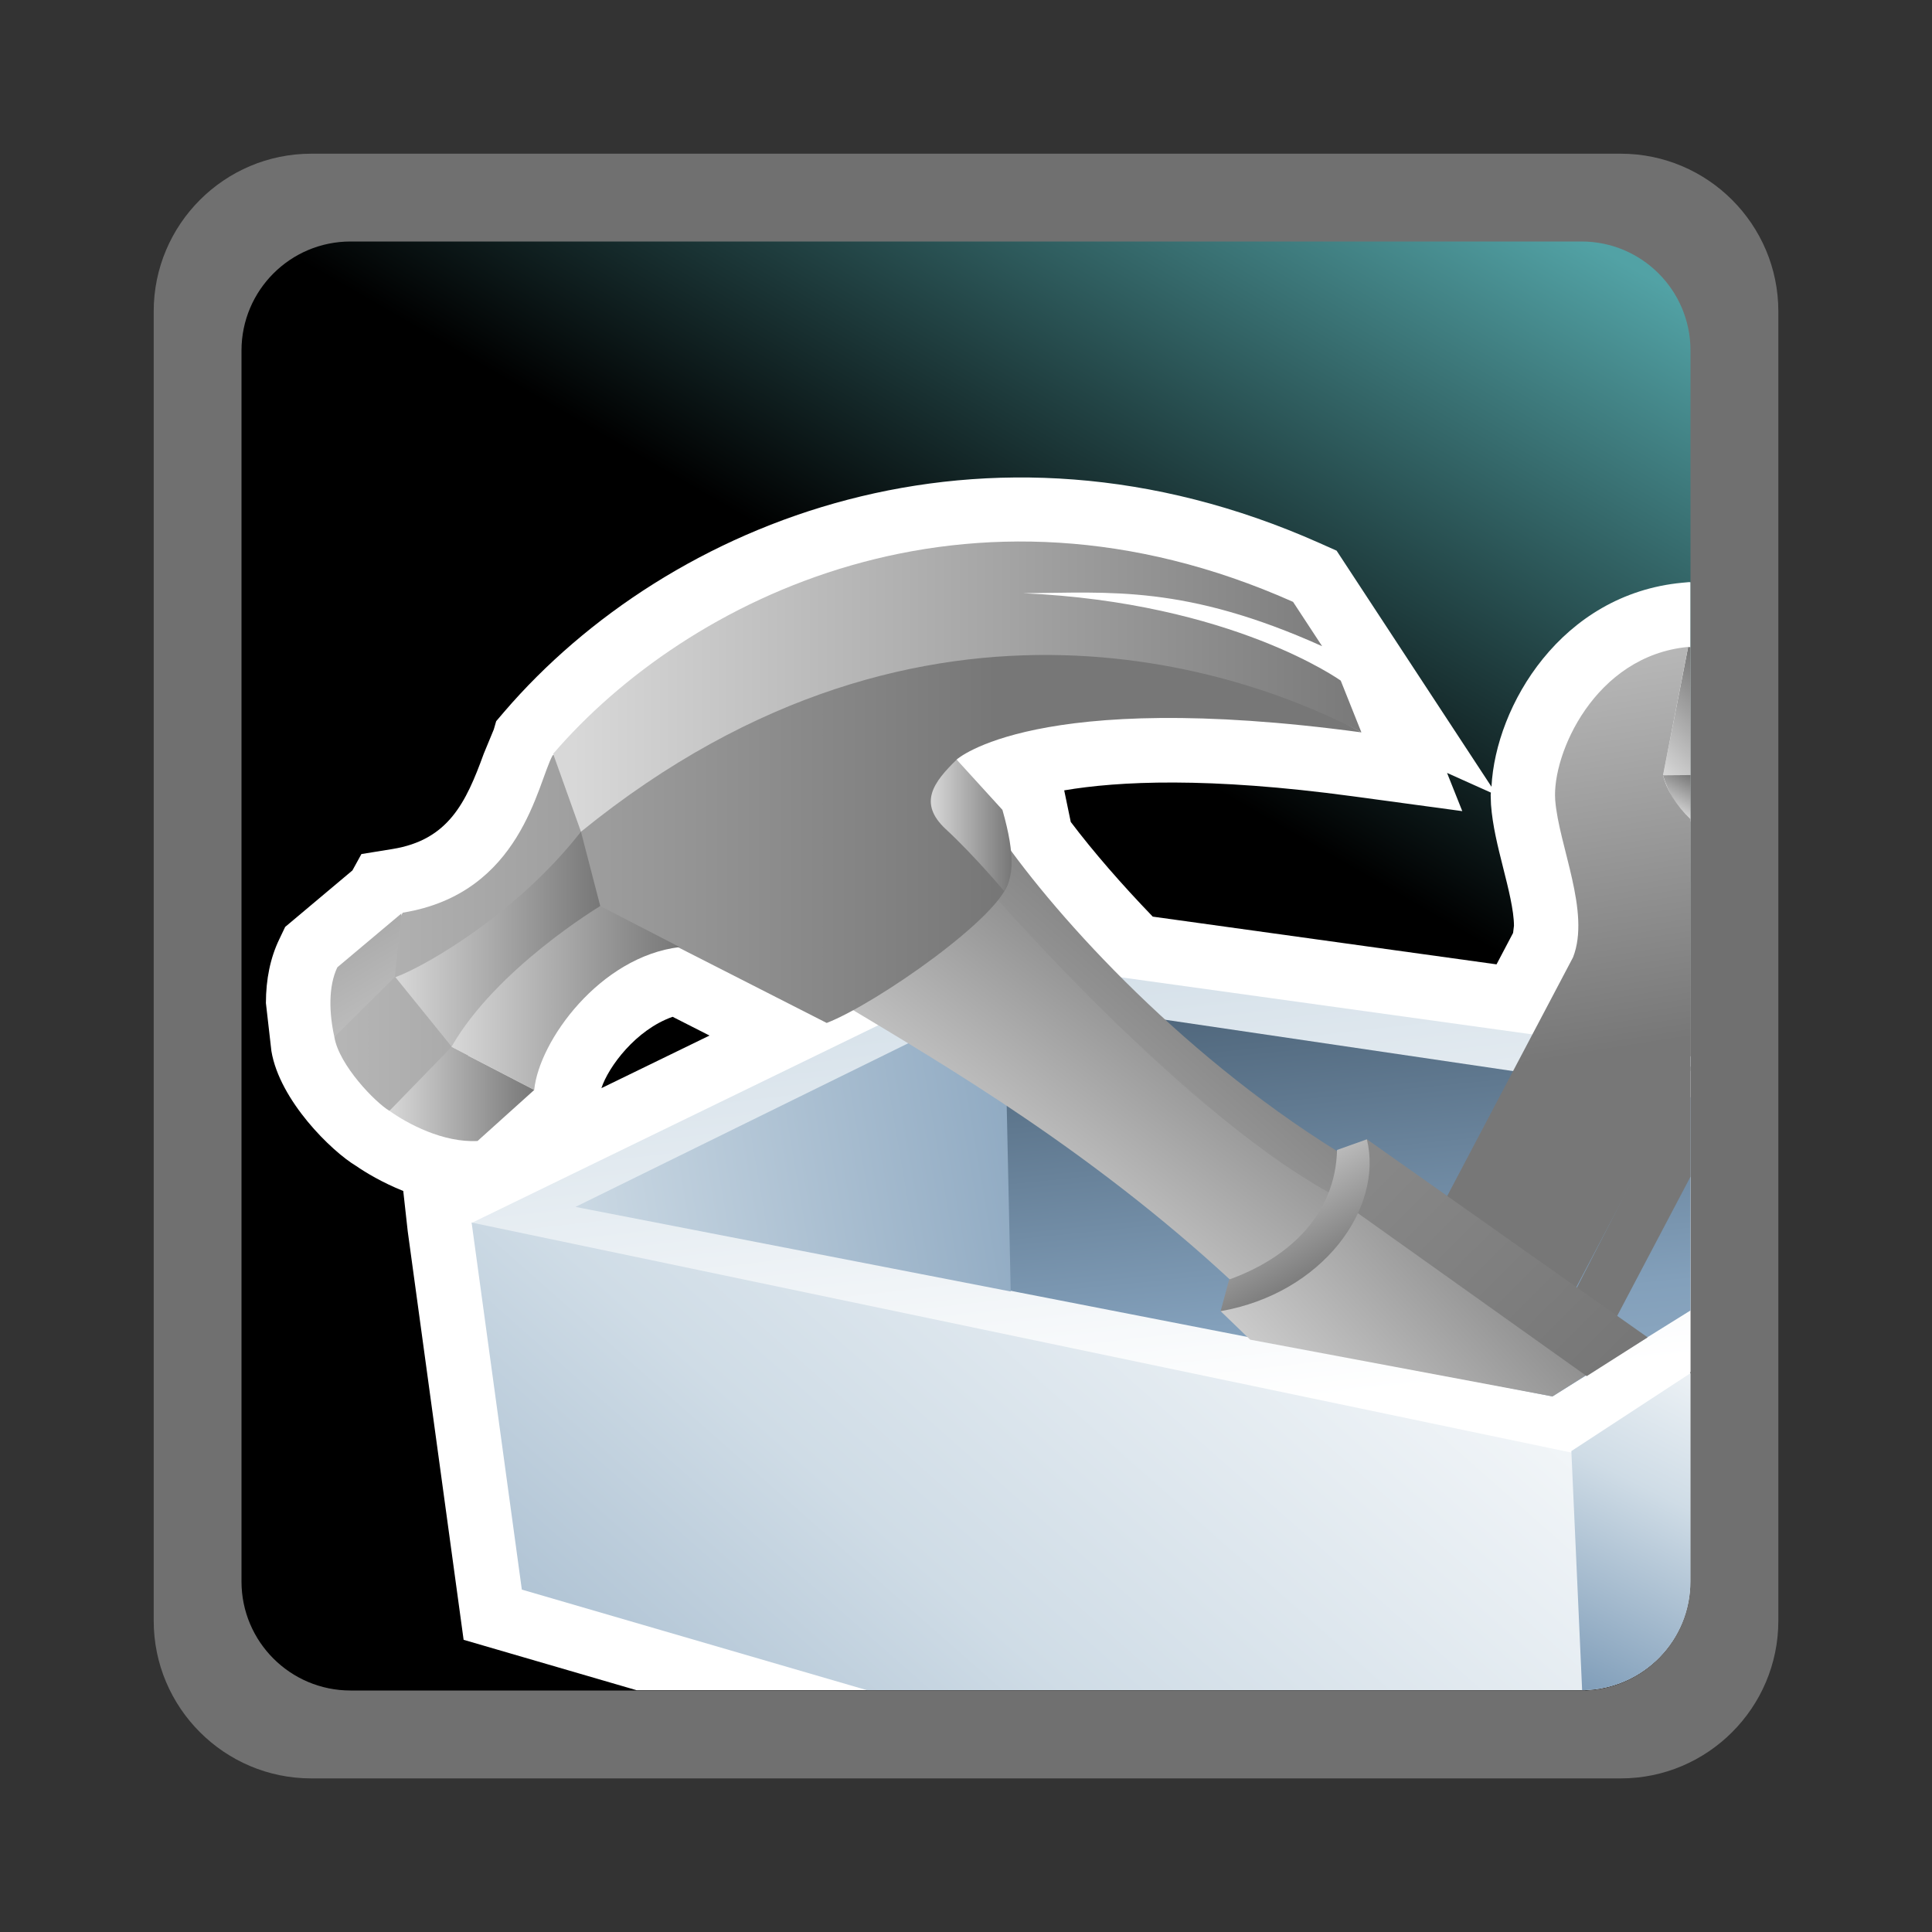 <?xml version="1.0" encoding="UTF-8"?>
<svg xmlns="http://www.w3.org/2000/svg" xmlns:xlink="http://www.w3.org/1999/xlink" contentScriptType="text/ecmascript" width="88" baseProfile="tiny" zoomAndPan="magnify" contentStyleType="text/css" viewBox="0 -1 88 88" height="88" preserveAspectRatio="xMidYMid meet" version="1.1">
    <rect x="0" y="-1" width="88" height="88" fill="#333333" stroke="none"/>
    <g>
        <rect width="88" fill="none" y="-1" height="88"/>
        <path fill="#ffffff" d="M 14.179 6.001 C 10.221 6.001 7.001 9.222 7.001 13.181 L 7.001 72.823 C 7.001 76.782 10.221 80.004 14.179 80.004 L 73.822 80.004 C 77.781 80.004 81.001 76.782 81.001 72.823 L 81.001 13.181 C 81.001 9.222 77.781 6.001 73.822 6.001 L 14.179 6.001 z " fill-opacity="0.3" stroke-opacity="0.3"/>
        <linearGradient x1="-672.394" gradientTransform="matrix(1 0 0 1 694.764 -1753.709)" y1="1834.176" x2="-629.131" gradientUnits="userSpaceOnUse" y2="1759.243" xlink:type="simple" xlink:actuate="onLoad" id="XMLID_22_" xlink:show="other">
            <stop stop-color="#000000" offset="0"/>
            <stop stop-color="#000000" offset="0.646"/>
            <stop stop-color="#52a2a5" offset="0.994"/>
            <stop stop-color="#52a2a5" offset="1"/>
        </linearGradient>
        <path fill="url(#XMLID_22_)" d="M 77.0 71.037 C 77.0 73.777 74.777 76.0 72.037 76.0 L 15.965 76.0 C 13.225 76.0 11.0 73.777 11.0 71.037 L 11.0 14.966 C 11.0 12.223 13.225 10.0 15.965 10.0 L 72.037 10.0 C 74.777 10.0 77.0 12.223 77.0 14.966 L 77.0 71.037 z "/>
        <g>
            <path fill="#ffffff" d="M 76.623 25.543 C 71.111 26.062 68.122 31.146 67.935 34.836 C 67.502 34.18 60.88 24.082 60.88 24.082 L 60.095 23.732 C 44.842 16.939 30.457 22.7 22.965 31.422 L 22.6 31.85 C 22.6 31.85 22.497 32.205 22.492 32.224 C 22.433 32.365 22.034 33.332 22.034 33.332 C 21.222 35.568 20.42 37.26 17.875 37.672 L 16.462 37.901 C 16.462 37.901 16.063 38.627 16.052 38.647 C 15.656 38.98 12.989 41.22 12.989 41.22 L 12.716 41.792 C 12.316 42.625 12.112 43.602 12.112 44.689 L 12.362 46.874 C 12.738 49.127 15.097 51.437 16.223 52.109 C 16.665 52.414 17.413 52.863 18.368 53.248 C 18.403 53.562 18.571 55.08 18.571 55.08 L 21.117 73.691 L 28.992 75.986 L 72.18 75.986 C 74.852 75.906 76.996 73.728 76.996 71.038 L 76.996 25.521 L 76.939 25.514 L 76.623 25.543 z M 27.393 48.564 C 27.714 47.589 28.963 45.9 30.637 45.314 C 31.132 45.566 32.133 46.076 32.317 46.168 C 30.849 46.885 29.855 47.367 27.393 48.564 z M 68.919 41.494 C 68.798 41.723 68.25 42.763 68.165 42.925 C 66.363 42.675 53.441 40.881 52.506 40.751 C 51.084 39.276 49.805 37.803 48.772 36.439 C 48.68 35.996 48.52 35.217 48.473 35.0 C 50.93 34.583 55.008 34.375 61.619 35.27 L 66.605 35.946 C 66.605 35.946 66.209 34.958 65.911 34.205 C 66.902 34.65 67.695 35.006 67.908 35.101 C 67.908 35.136 67.898 35.176 67.898 35.21 L 67.913 35.649 C 67.984 36.611 68.219 37.54 68.466 38.524 C 68.702 39.459 68.959 40.472 68.959 41.169 C 68.959 41.169 68.926 41.436 68.919 41.494 z "/>
            <linearGradient x1="-643.598" gradientTransform="matrix(1 0 0 1 694.764 -1753.709)" y1="1821.637" x2="-646.734" gradientUnits="userSpaceOnUse" y2="1794.116" xlink:type="simple" xlink:actuate="onLoad" id="XMLID_23_" xlink:show="other">
                <stop stop-color="#ffffff" offset="0"/>
                <stop stop-color="#ffffff" offset="0.15"/>
                <stop stop-color="#cfdce6" offset="1"/>
            </linearGradient>
            <polygon fill="url(#XMLID_23_)" points="45.955,42.807 21.454,54.717 71.318,65.181 77,61.484 77,47.115   "/>
            <linearGradient x1="-630.179" gradientTransform="matrix(1 0 0 1 694.764 -1753.709)" y1="1850.209" x2="-635.458" gradientUnits="userSpaceOnUse" y2="1797.311" xlink:type="simple" xlink:actuate="onLoad" id="XMLID_24_" xlink:show="other">
                <stop stop-color="#cfdce6" offset="0"/>
                <stop stop-color="#cfdce6" offset="0.1"/>
                <stop stop-color="#83a0bb" offset="0.71"/>
                <stop stop-color="#4e657a" offset="0.99"/>
                <stop stop-color="#4e657a" offset="1"/>
            </linearGradient>
            <polygon fill="url(#XMLID_24_)" points="45.746,44.367 43.514,57.303 70.714,62.605 77,58.689 77,48.979   "/>
            <linearGradient x1="-2248.405" gradientTransform="matrix(1.136 0 0 1.136 2574.726 -3401.268)" y1="3041.918" x2="-2211.197" gradientUnits="userSpaceOnUse" y2="3035.579" xlink:type="simple" xlink:actuate="onLoad" id="XMLID_25_" xlink:show="other">
                <stop stop-color="#cfdce6" offset="0"/>
                <stop stop-color="#cfdce6" offset="0.1"/>
                <stop stop-color="#83a0bb" offset="0.71"/>
                <stop stop-color="#4e657a" offset="0.99"/>
                <stop stop-color="#4e657a" offset="1"/>
            </linearGradient>
            <polygon fill="url(#XMLID_25_)" points="45.746,44.367 26.211,53.973 46.037,57.826   "/>
            <linearGradient x1="-630.968" gradientTransform="matrix(1 0 0 1 694.764 -1753.709)" y1="1799.772" x2="-692.455" gradientUnits="userSpaceOnUse" y2="1869.457" xlink:type="simple" xlink:actuate="onLoad" id="XMLID_26_" xlink:show="other">
                <stop stop-color="#ffffff" offset="0"/>
                <stop stop-color="#cfdce6" offset="0.35"/>
                <stop stop-color="#83a0bb" offset="0.7"/>
                <stop stop-color="#4e657a" offset="1"/>
            </linearGradient>
            <polygon fill="url(#XMLID_26_)" points="71.658,65.181 21.481,54.686 23.769,71.404 39.487,75.984 72.1,75.984   "/>
            <linearGradient x1="-615.414" gradientTransform="matrix(1 0 0 1 694.764 -1753.709)" y1="1812.381" x2="-627.278" gradientUnits="userSpaceOnUse" y2="1835.783" xlink:type="simple" xlink:actuate="onLoad" id="XMLID_27_" xlink:show="other">
                <stop stop-color="#ffffff" offset="0"/>
                <stop stop-color="#cfdce6" offset="0.35"/>
                <stop stop-color="#83a0bb" offset="0.7"/>
                <stop stop-color="#4e657a" offset="1"/>
            </linearGradient>
            <path fill="url(#XMLID_27_)" d="M 72.064 75.984 L 72.183 75.984 C 74.855 75.906 76.998 73.725 76.998 71.037 L 76.998 61.548 L 71.573 65.095 L 72.064 75.984 z "/>
            <linearGradient x1="-619.739" gradientTransform="matrix(1 0 0 -1 694.626 1083.969)" y1="1050.522" x2="-616.198" gradientUnits="userSpaceOnUse" y2="1054.062" xlink:type="simple" xlink:actuate="onLoad" id="XMLID_28_" xlink:show="other">
                <stop stop-color="#d8d8d8" offset="0"/>
                <stop stop-color="#777777" offset="1"/>
            </linearGradient>
            <polygon fill="url(#XMLID_28_)" points="76.893,28.467 75.751,34.313 77,34.308 77,28.48   "/>
            <path fill="#777777" d="M 70.648 59.947 L 72.873 60.431 C 74.213 57.888 75.695 55.074 77.001 52.595 L 77.001 47.562 L 70.648 59.947 z "/>
            <linearGradient x1="-618.554" gradientTransform="matrix(1 0 0 -1 694.626 1083.969)" y1="1048.077" x2="-617.633" gradientUnits="userSpaceOnUse" y2="1049.671" xlink:type="simple" xlink:actuate="onLoad" id="XMLID_29_" xlink:show="other">
                <stop stop-color="#d8d8d8" offset="0"/>
                <stop stop-color="#777777" offset="1"/>
            </linearGradient>
            <path fill="url(#XMLID_29_)" d="M 75.746 34.313 C 75.994 35.126 76.426 35.859 77.0 36.429 L 77.0 34.303 L 75.746 34.313 z "/>
            <linearGradient x1="-626.998" gradientTransform="matrix(1 0 0 1 694.764 -1753.709)" y1="1774.322" x2="-622.816" gradientUnits="userSpaceOnUse" y2="1800.8" xlink:type="simple" xlink:actuate="onLoad" id="XMLID_30_" xlink:show="other">
                <stop stop-color="#d8d8d8" offset="0"/>
                <stop stop-color="#777777" offset="1"/>
            </linearGradient>
            <path fill="url(#XMLID_30_)" d="M 75.75 34.312 L 76.893 28.467 C 72.641 28.867 70.688 33.35 70.837 35.431 C 70.996 37.519 72.457 40.54 71.65 42.604 L 65.263 54.718 L 71.246 58.676 L 76.998 47.757 L 76.998 36.313 C 76.359 35.707 75.911 34.969 75.75 34.312 z "/>
            <linearGradient x1="-2230.177" gradientTransform="matrix(1.136 0 0 1.136 2574.726 -3401.268)" y1="3046.936" x2="-2216.222" gradientUnits="userSpaceOnUse" y2="3031.149" xlink:type="simple" xlink:actuate="onLoad" id="XMLID_31_" xlink:show="other">
                <stop stop-color="#d8d8d8" offset="0"/>
                <stop stop-color="#777777" offset="1"/>
            </linearGradient>
            <path fill="url(#XMLID_31_)" d="M 62.307 52.27 C 54.747 47.953 48.643 41.387 45.791 37.392 L 43.943 41.24 L 61.128 55.5 L 62.307 52.27 z "/>
            <linearGradient x1="-2226.655" gradientTransform="matrix(1.136 0 0 1.136 2574.726 -3401.268)" y1="3043.18" x2="-2217.046" gradientUnits="userSpaceOnUse" y2="3030.911" xlink:type="simple" xlink:actuate="onLoad" id="XMLID_32_" xlink:show="other">
                <stop stop-color="#d8d8d8" offset="0"/>
                <stop stop-color="#777777" offset="1"/>
            </linearGradient>
            <path fill="url(#XMLID_32_)" d="M 61.936 54.02 C 54.934 50.95 45.161 39.656 45.161 39.656 L 38.62 44.867 C 42.807 47.39 50.079 51.586 56.831 58.043 L 61.936 54.02 z "/>
            <linearGradient x1="-2267.604" gradientTransform="matrix(1.136 0 0 1.136 2574.726 -3401.268)" y1="3026.607" x2="-2226.497" gradientUnits="userSpaceOnUse" y2="3026.607" xlink:type="simple" xlink:actuate="onLoad" id="XMLID_33_" xlink:show="other">
                <stop stop-color="#d8d8d8" offset="0"/>
                <stop stop-color="#777777" offset="1"/>
            </linearGradient>
            <path fill="url(#XMLID_33_)" d="M 62.01 32.359 L 51.836 26.746 L 25.175 33.399 C 24.47 34.679 23.764 39.694 18.345 40.571 L 15.229 46.233 C 15.447 47.526 17.102 49.221 17.737 49.596 L 29.417 41.399 L 37.655 45.594 C 39.887 44.733 45.723 40.674 45.957 39.082 L 43.573 33.597 C 43.573 33.599 47.135 30.346 62.01 32.359 z "/>
            <linearGradient x1="-2215.087" gradientTransform="matrix(1.136 0 0 1.136 2574.726 -3401.268)" y1="3051.553" x2="-2203.949" gradientUnits="userSpaceOnUse" y2="3041.234" xlink:type="simple" xlink:actuate="onLoad" id="XMLID_34_" xlink:show="other">
                <stop stop-color="#d8d8d8" offset="0"/>
                <stop stop-color="#777777" offset="1"/>
            </linearGradient>
            <polygon fill="url(#XMLID_34_)" points="70.714,62.605 56.943,60.02 55.598,58.722 61.924,53.154 74.95,59.915   "/>
            <linearGradient x1="-2243.517" gradientTransform="matrix(1.136 0 0 1.136 2574.726 -3401.268)" y1="3019.658" x2="-2211.12" gradientUnits="userSpaceOnUse" y2="3019.658" xlink:type="simple" xlink:actuate="onLoad" id="XMLID_35_" xlink:show="other">
                <stop stop-color="#d8d8d8" offset="0"/>
                <stop stop-color="#777777" offset="1"/>
            </linearGradient>
            <path fill="url(#XMLID_35_)" d="M 62.01 32.359 L 61.069 30.002 C 61.069 30.002 56.124 26.443 46.608 26.021 C 50.571 25.991 53.983 25.632 60.221 28.433 L 58.897 26.414 C 44.09 19.817 31.258 26.277 25.195 33.336 L 26.462 36.884 C 42.335 23.987 57.292 29.847 62.01 32.359 "/>
            <linearGradient x1="-676.615" gradientTransform="matrix(1 0 0 -1 694.626 1083.969)" y1="1042.189" x2="-667.285" gradientUnits="userSpaceOnUse" y2="1042.189" xlink:type="simple" xlink:actuate="onLoad" id="XMLID_36_" xlink:show="other">
                <stop stop-color="#d8d8d8" offset="0"/>
                <stop stop-color="#777777" offset="1"/>
            </linearGradient>
            <path fill="url(#XMLID_36_)" d="M 27.341 40.27 C 27.341 40.27 20.561 46.689 20.573 46.676 L 18.011 43.51 C 19.453 42.977 23.597 40.554 26.461 36.882 L 27.341 40.27 z "/>
            <linearGradient x1="-674.065" gradientTransform="matrix(1 0 0 -1 694.626 1083.969)" y1="1039.514" x2="-663.668" gradientUnits="userSpaceOnUse" y2="1039.514" xlink:type="simple" xlink:actuate="onLoad" id="XMLID_37_" xlink:show="other">
                <stop stop-color="#d8d8d8" offset="0"/>
                <stop stop-color="#777777" offset="1"/>
            </linearGradient>
            <path fill="url(#XMLID_37_)" d="M 27.341 40.27 C 27.341 40.27 22.586 43.123 20.561 46.689 L 24.333 48.641 C 24.556 46.404 27.331 42.574 30.958 42.138 L 27.341 40.27 z "/>
            <linearGradient x1="-2247.383" gradientTransform="matrix(1.136 0 0 1.136 2574.726 -3401.268)" y1="3037.391" x2="-2256.109" gradientUnits="userSpaceOnUse" y2="3022.276" xlink:type="simple" xlink:actuate="onLoad" id="XMLID_38_" xlink:show="other">
                <stop stop-color="#d8d8d8" offset="0"/>
                <stop stop-color="#777777" offset="1"/>
            </linearGradient>
            <path fill="url(#XMLID_38_)" d="M 18.283 40.608 L 17.984 43.503 L 15.23 46.232 C 14.988 45.152 14.95 43.925 15.366 43.059 L 18.283 40.608 z "/>
            <linearGradient x1="-676.887" gradientTransform="matrix(1 0 0 -1 694.626 1083.969)" y1="1035.135" x2="-670.292" gradientUnits="userSpaceOnUse" y2="1035.135" xlink:type="simple" xlink:actuate="onLoad" id="XMLID_39_" xlink:show="other">
                <stop stop-color="#d8d8d8" offset="0"/>
                <stop stop-color="#777777" offset="1"/>
            </linearGradient>
            <path fill="url(#XMLID_39_)" d="M 17.739 49.597 L 20.562 46.692 L 24.334 48.645 L 21.752 50.97 C 20.189 51.054 18.563 50.188 17.739 49.597 z "/>
            <linearGradient x1="-2252.228" gradientTransform="matrix(1.136 0 0 1.136 2574.726 -3401.268)" y1="2996.498" x2="-2201.424" gradientUnits="userSpaceOnUse" y2="3047.302" xlink:type="simple" xlink:actuate="onLoad" id="XMLID_40_" xlink:show="other">
                <stop stop-color="#d8d8d8" offset="0"/>
                <stop stop-color="#777777" offset="1"/>
            </linearGradient>
            <polygon fill="url(#XMLID_40_)" points="75.048,59.915 62.26,50.893 61.691,54.145 72.273,61.681   "/>
            <linearGradient x1="-2215.342" gradientTransform="matrix(1.136 0 0 1.136 2574.726 -3401.268)" y1="3038.633" x2="-2212.355" gradientUnits="userSpaceOnUse" y2="3043.807" xlink:type="simple" xlink:actuate="onLoad" id="XMLID_41_" xlink:show="other">
                <stop stop-color="#d8d8d8" offset="0"/>
                <stop stop-color="#777777" offset="1"/>
            </linearGradient>
            <path fill="url(#XMLID_41_)" d="M 55.598 58.722 L 55.987 57.28 C 58.716 56.297 60.828 54.321 60.901 51.379 L 62.26 50.894 C 63.023 54.049 60.243 57.908 55.598 58.722 z "/>
            <linearGradient x1="-652.23" gradientTransform="matrix(1 0 0 -1 694.626 1083.969)" y1="1047.377" x2="-648.548" gradientUnits="userSpaceOnUse" y2="1047.377" xlink:type="simple" xlink:actuate="onLoad" id="XMLID_42_" xlink:show="other">
                <stop stop-color="#d8d8d8" offset="0"/>
                <stop stop-color="#777777" offset="1"/>
            </linearGradient>
            <path fill="url(#XMLID_42_)" d="M 45.734 39.585 C 46.13 38.989 46.277 38.049 45.659 35.888 L 43.574 33.599 C 42.539 34.614 41.791 35.568 43.079 36.766 C 44.369 37.958 45.734 39.585 45.734 39.585 z "/>
        </g>
    </g>
</svg>
